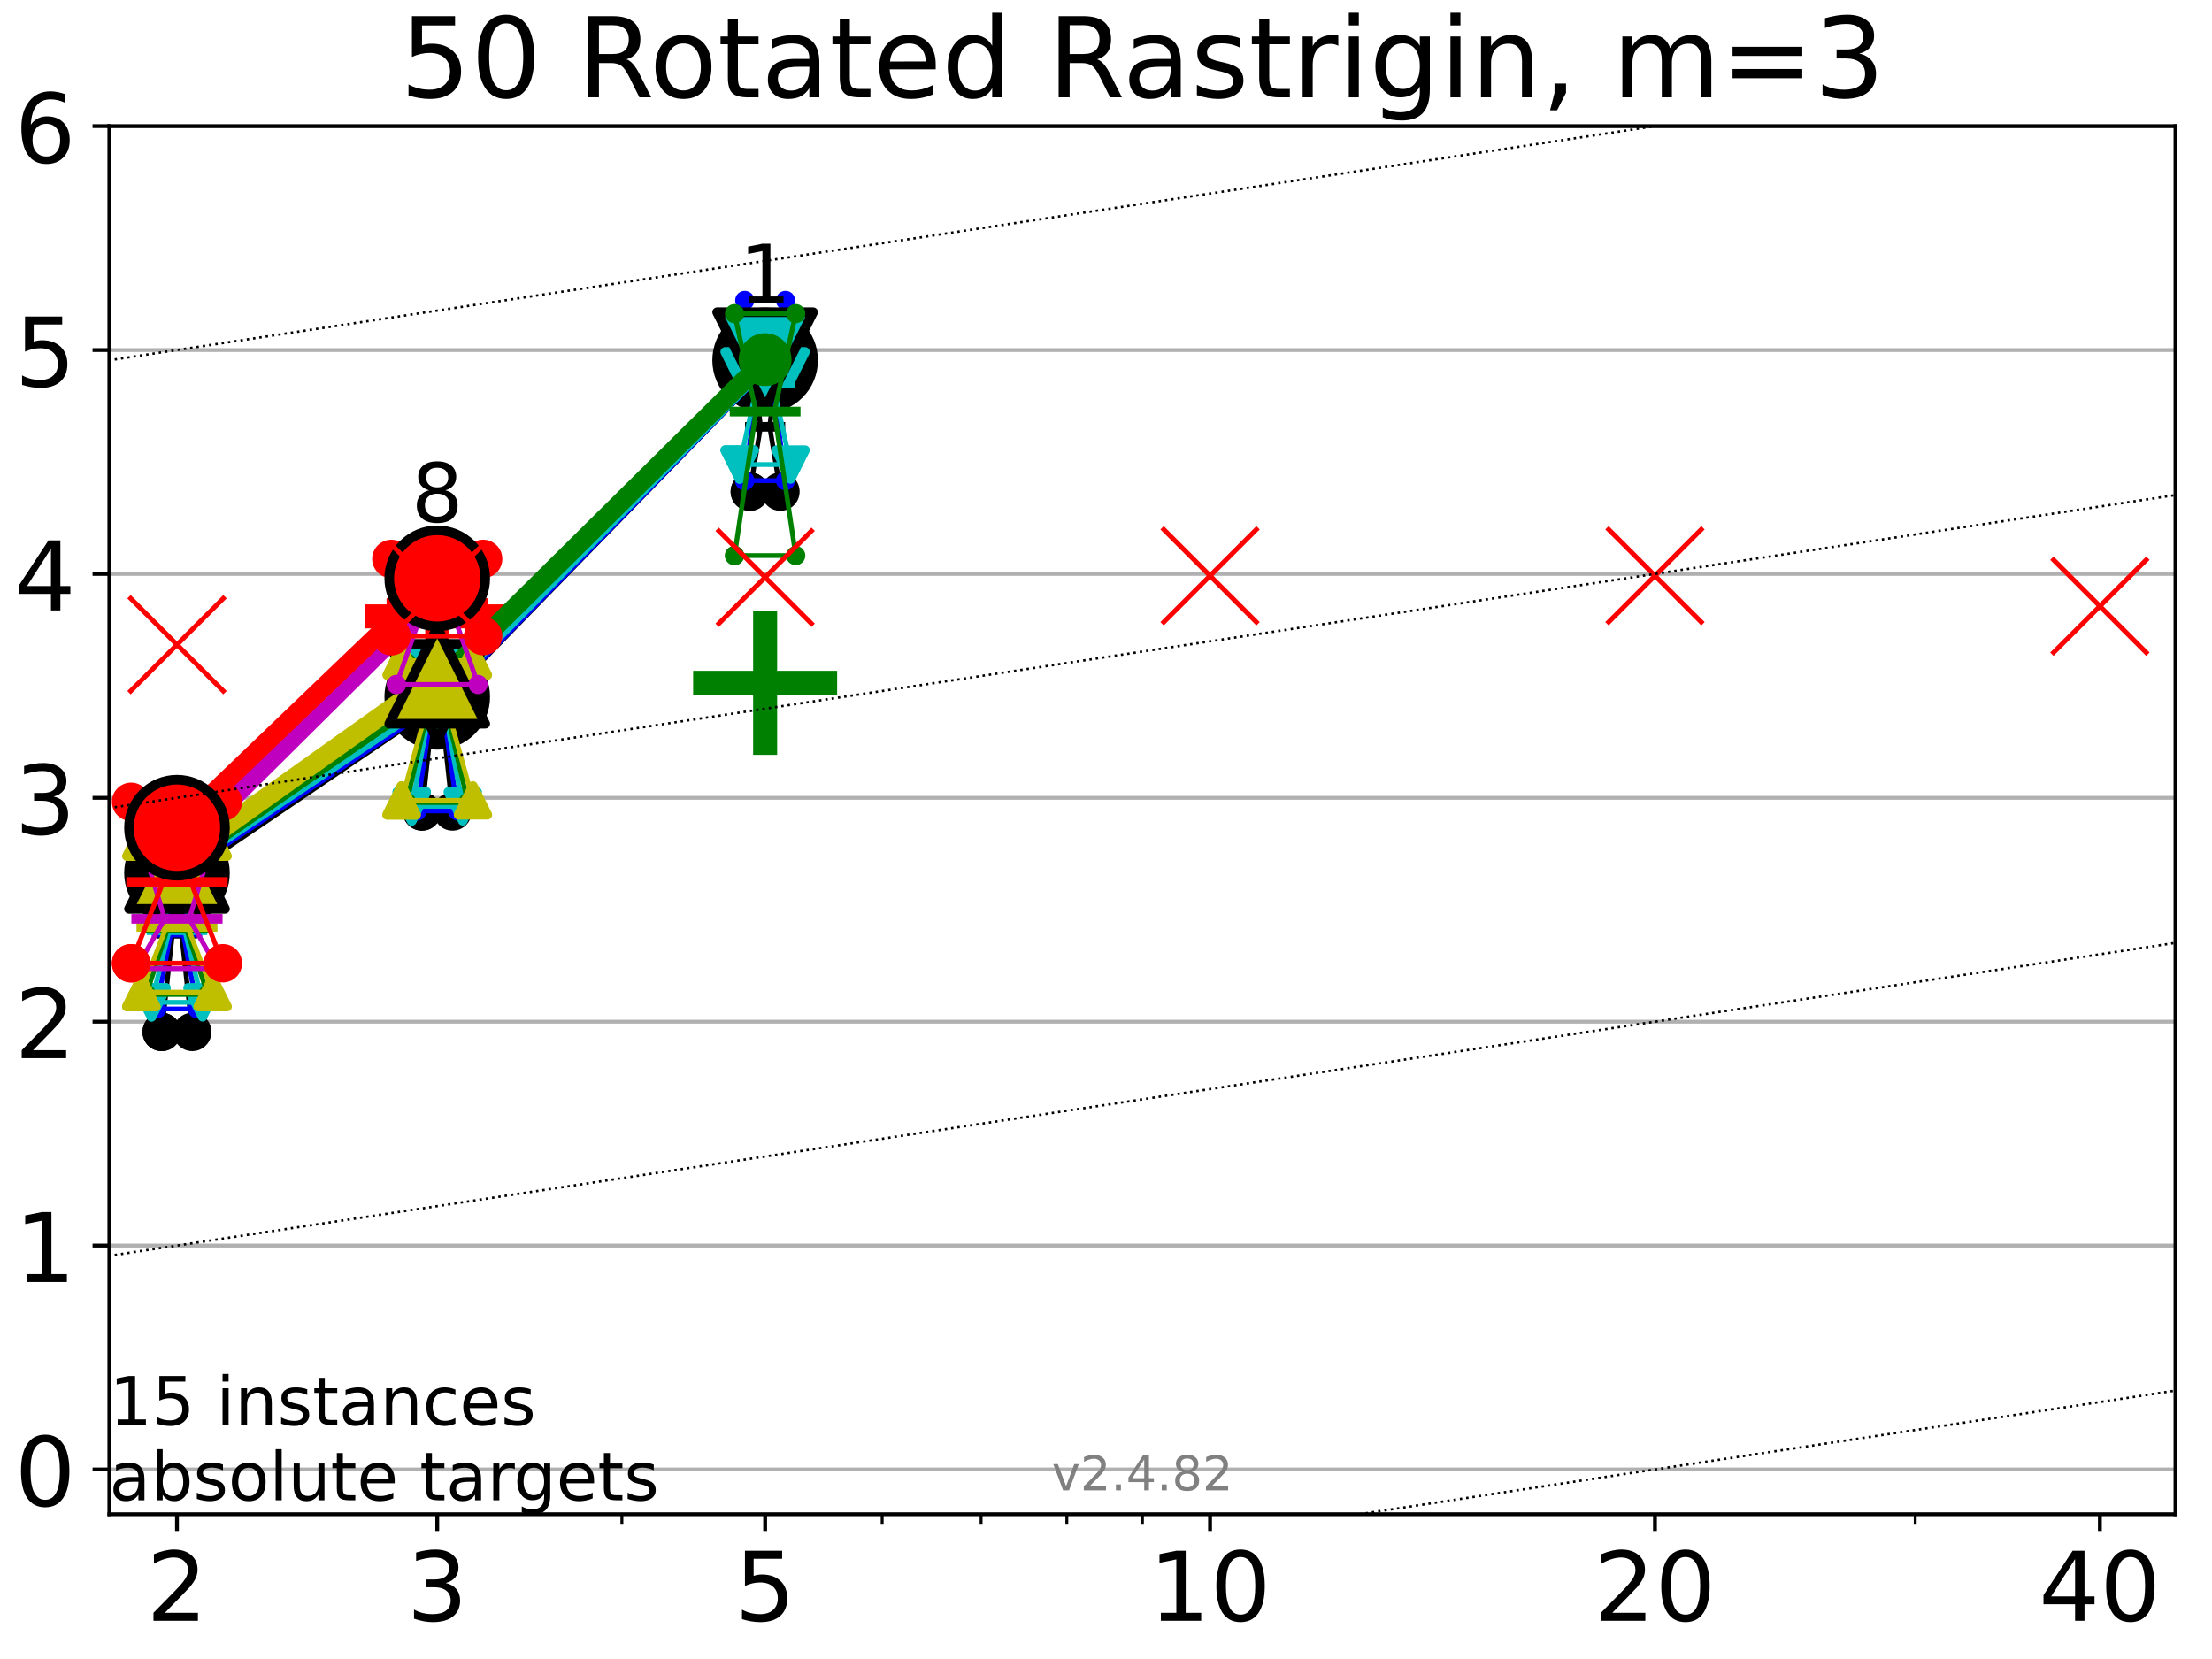 <?xml version="1.0" encoding="utf-8" standalone="no"?>
<!DOCTYPE svg PUBLIC "-//W3C//DTD SVG 1.1//EN"
  "http://www.w3.org/Graphics/SVG/1.1/DTD/svg11.dtd">
<!-- Created with matplotlib (https://matplotlib.org/) -->
<svg height="345.6pt" version="1.1" viewBox="0 0 460.8 345.6" width="460.8pt" xmlns="http://www.w3.org/2000/svg" xmlns:xlink="http://www.w3.org/1999/xlink">
 <defs>
  <style type="text/css">*{stroke-linecap:butt;stroke-linejoin:round;}</style>
 </defs>
 <g id="figure_1">
  <g id="patch_1">
   <path d="M 0 345.6 
L 460.8 345.6 
L 460.8 0 
L 0 0 
z
" style="fill:#ffffff;"/>
  </g>
  <g id="axes_1">
   <g id="patch_2">
    <path d="M 22.78 315.44 
L 453.192 315.44 
L 453.192 26.28 
L 22.78 26.28 
z
" style="fill:#ffffff;"/>
   </g>
   <g id="line2d_1">
    <defs>
     <path d="M -15 0 
L 15 0 
M 0 15 
L 0 -15 
" id="m039cdb3b2c" style="stroke:#008000;stroke-width:5;"/>
    </defs>
    <g clip-path="url(#p60e548351d)">
     <use style="fill:#008000;stroke:#008000;stroke-width:5;" x="159.39" xlink:href="#m039cdb3b2c" y="142.245"/>
    </g>
   </g>
   <g id="line2d_2">
    <defs>
     <path d="M -15 0 
L 15 0 
M 0 15 
L 0 -15 
" id="m4f3baa05d1" style="stroke:#ff0000;stroke-width:5;"/>
    </defs>
    <g clip-path="url(#p60e548351d)">
     <use style="fill:#ff0000;stroke:#ff0000;stroke-width:5;" x="91.085" xlink:href="#m4f3baa05d1" y="128.401"/>
    </g>
   </g>
   <g id="matplotlib.axis_1">
    <g id="xtick_1">
     <g id="line2d_3">
      <defs>
       <path d="M 0 0 
L 0 3.5 
" id="m1a2448c8c0" style="stroke:#000000;stroke-width:0.8;"/>
      </defs>
      <g>
       <use style="stroke:#000000;stroke-width:0.8;" x="36.868" xlink:href="#m1a2448c8c0" y="315.44"/>
      </g>
     </g>
     <g id="text_1">
      <!-- 2 -->
      <g transform="translate(30.506 337.637)scale(0.2 -0.2)">
       <defs>
        <path d="M 19.188 8.297 
L 53.609 8.297 
L 53.609 0 
L 7.328 0 
L 7.328 8.297 
Q 12.938 14.109 22.625 23.891 
Q 32.328 33.688 34.812 36.531 
Q 39.547 41.844 41.422 45.531 
Q 43.312 49.219 43.312 52.781 
Q 43.312 58.594 39.234 62.25 
Q 35.156 65.922 28.609 65.922 
Q 23.969 65.922 18.812 64.312 
Q 13.672 62.703 7.812 59.422 
L 7.812 69.391 
Q 13.766 71.781 18.938 73 
Q 24.125 74.219 28.422 74.219 
Q 39.75 74.219 46.484 68.547 
Q 53.219 62.891 53.219 53.422 
Q 53.219 48.922 51.531 44.891 
Q 49.859 40.875 45.406 35.406 
Q 44.188 33.984 37.641 27.219 
Q 31.109 20.453 19.188 8.297 
z
" id="DejaVuSans-50"/>
       </defs>
       <use xlink:href="#DejaVuSans-50"/>
      </g>
     </g>
    </g>
    <g id="xtick_2">
     <g id="line2d_4">
      <g>
       <use style="stroke:#000000;stroke-width:0.8;" x="91.085" xlink:href="#m1a2448c8c0" y="315.44"/>
      </g>
     </g>
     <g id="text_2">
      <!-- 3 -->
      <g transform="translate(84.723 337.637)scale(0.2 -0.2)">
       <defs>
        <path d="M 40.578 39.312 
Q 47.656 37.797 51.625 33 
Q 55.609 28.219 55.609 21.188 
Q 55.609 10.406 48.188 4.484 
Q 40.766 -1.422 27.094 -1.422 
Q 22.516 -1.422 17.656 -0.516 
Q 12.797 0.391 7.625 2.203 
L 7.625 11.719 
Q 11.719 9.328 16.594 8.109 
Q 21.484 6.891 26.812 6.891 
Q 36.078 6.891 40.938 10.547 
Q 45.797 14.203 45.797 21.188 
Q 45.797 27.641 41.281 31.266 
Q 36.766 34.906 28.719 34.906 
L 20.219 34.906 
L 20.219 43.016 
L 29.109 43.016 
Q 36.375 43.016 40.234 45.922 
Q 44.094 48.828 44.094 54.297 
Q 44.094 59.906 40.109 62.906 
Q 36.141 65.922 28.719 65.922 
Q 24.656 65.922 20.016 65.031 
Q 15.375 64.156 9.812 62.312 
L 9.812 71.094 
Q 15.438 72.656 20.344 73.438 
Q 25.25 74.219 29.594 74.219 
Q 40.828 74.219 47.359 69.109 
Q 53.906 64.016 53.906 55.328 
Q 53.906 49.266 50.438 45.094 
Q 46.969 40.922 40.578 39.312 
z
" id="DejaVuSans-51"/>
       </defs>
       <use xlink:href="#DejaVuSans-51"/>
      </g>
     </g>
    </g>
    <g id="xtick_3">
     <g id="line2d_5">
      <g>
       <use style="stroke:#000000;stroke-width:0.8;" x="159.39" xlink:href="#m1a2448c8c0" y="315.44"/>
      </g>
     </g>
     <g id="text_3">
      <!-- 5 -->
      <g transform="translate(153.028 337.637)scale(0.2 -0.2)">
       <defs>
        <path d="M 10.797 72.906 
L 49.516 72.906 
L 49.516 64.594 
L 19.828 64.594 
L 19.828 46.734 
Q 21.969 47.469 24.109 47.828 
Q 26.266 48.188 28.422 48.188 
Q 40.625 48.188 47.75 41.5 
Q 54.891 34.812 54.891 23.391 
Q 54.891 11.625 47.562 5.094 
Q 40.234 -1.422 26.906 -1.422 
Q 22.312 -1.422 17.547 -0.641 
Q 12.797 0.141 7.719 1.703 
L 7.719 11.625 
Q 12.109 9.234 16.797 8.062 
Q 21.484 6.891 26.703 6.891 
Q 35.156 6.891 40.078 11.328 
Q 45.016 15.766 45.016 23.391 
Q 45.016 31 40.078 35.438 
Q 35.156 39.891 26.703 39.891 
Q 22.75 39.891 18.812 39.016 
Q 14.891 38.141 10.797 36.281 
z
" id="DejaVuSans-53"/>
       </defs>
       <use xlink:href="#DejaVuSans-53"/>
      </g>
     </g>
    </g>
    <g id="xtick_4">
     <g id="line2d_6">
      <g>
       <use style="stroke:#000000;stroke-width:0.8;" x="252.074" xlink:href="#m1a2448c8c0" y="315.44"/>
      </g>
     </g>
     <g id="text_4">
      <!-- 10 -->
      <g transform="translate(239.349 337.637)scale(0.2 -0.2)">
       <defs>
        <path d="M 12.406 8.297 
L 28.516 8.297 
L 28.516 63.922 
L 10.984 60.406 
L 10.984 69.391 
L 28.422 72.906 
L 38.281 72.906 
L 38.281 8.297 
L 54.391 8.297 
L 54.391 0 
L 12.406 0 
z
" id="DejaVuSans-49"/>
        <path d="M 31.781 66.406 
Q 24.172 66.406 20.328 58.906 
Q 16.5 51.422 16.5 36.375 
Q 16.5 21.391 20.328 13.891 
Q 24.172 6.391 31.781 6.391 
Q 39.453 6.391 43.281 13.891 
Q 47.125 21.391 47.125 36.375 
Q 47.125 51.422 43.281 58.906 
Q 39.453 66.406 31.781 66.406 
z
M 31.781 74.219 
Q 44.047 74.219 50.516 64.516 
Q 56.984 54.828 56.984 36.375 
Q 56.984 17.969 50.516 8.266 
Q 44.047 -1.422 31.781 -1.422 
Q 19.531 -1.422 13.062 8.266 
Q 6.594 17.969 6.594 36.375 
Q 6.594 54.828 13.062 64.516 
Q 19.531 74.219 31.781 74.219 
z
" id="DejaVuSans-48"/>
       </defs>
       <use xlink:href="#DejaVuSans-49"/>
       <use x="63.623" xlink:href="#DejaVuSans-48"/>
      </g>
     </g>
    </g>
    <g id="xtick_5">
     <g id="line2d_7">
      <g>
       <use style="stroke:#000000;stroke-width:0.8;" x="344.758" xlink:href="#m1a2448c8c0" y="315.44"/>
      </g>
     </g>
     <g id="text_5">
      <!-- 20 -->
      <g transform="translate(332.033 337.637)scale(0.2 -0.2)">
       <use xlink:href="#DejaVuSans-50"/>
       <use x="63.623" xlink:href="#DejaVuSans-48"/>
      </g>
     </g>
    </g>
    <g id="xtick_6">
     <g id="line2d_8">
      <g>
       <use style="stroke:#000000;stroke-width:0.8;" x="437.443" xlink:href="#m1a2448c8c0" y="315.44"/>
      </g>
     </g>
     <g id="text_6">
      <!-- 40 -->
      <g transform="translate(424.718 337.637)scale(0.2 -0.2)">
       <defs>
        <path d="M 37.797 64.312 
L 12.891 25.391 
L 37.797 25.391 
z
M 35.203 72.906 
L 47.609 72.906 
L 47.609 25.391 
L 58.016 25.391 
L 58.016 17.188 
L 47.609 17.188 
L 47.609 0 
L 37.797 0 
L 37.797 17.188 
L 4.891 17.188 
L 4.891 26.703 
z
" id="DejaVuSans-52"/>
       </defs>
       <use xlink:href="#DejaVuSans-52"/>
       <use x="63.623" xlink:href="#DejaVuSans-48"/>
      </g>
     </g>
    </g>
    <g id="xtick_7">
     <g id="line2d_9">
      <defs>
       <path d="M 0 0 
L 0 2 
" id="m5622b86fe5" style="stroke:#000000;stroke-width:0.6;"/>
      </defs>
      <g>
       <use style="stroke:#000000;stroke-width:0.6;" x="129.552" xlink:href="#m5622b86fe5" y="315.44"/>
      </g>
     </g>
    </g>
    <g id="xtick_8">
     <g id="line2d_10">
      <g>
       <use style="stroke:#000000;stroke-width:0.6;" x="183.769" xlink:href="#m5622b86fe5" y="315.44"/>
      </g>
     </g>
    </g>
    <g id="xtick_9">
     <g id="line2d_11">
      <g>
       <use style="stroke:#000000;stroke-width:0.6;" x="204.381" xlink:href="#m5622b86fe5" y="315.44"/>
      </g>
     </g>
    </g>
    <g id="xtick_10">
     <g id="line2d_12">
      <g>
       <use style="stroke:#000000;stroke-width:0.6;" x="222.237" xlink:href="#m5622b86fe5" y="315.44"/>
      </g>
     </g>
    </g>
    <g id="xtick_11">
     <g id="line2d_13">
      <g>
       <use style="stroke:#000000;stroke-width:0.6;" x="237.986" xlink:href="#m5622b86fe5" y="315.44"/>
      </g>
     </g>
    </g>
    <g id="xtick_12">
     <g id="line2d_14">
      <g>
       <use style="stroke:#000000;stroke-width:0.6;" x="398.975" xlink:href="#m5622b86fe5" y="315.44"/>
      </g>
     </g>
    </g>
   </g>
   <g id="matplotlib.axis_2">
    <g id="ytick_1">
     <g id="line2d_15">
      <path clip-path="url(#p60e548351d)" d="M 22.78 306.112 
L 453.192 306.112 
" style="fill:none;stroke:#b0b0b0;stroke-linecap:square;stroke-width:0.8;"/>
     </g>
     <g id="line2d_16">
      <defs>
       <path d="M 0 0 
L -3.5 0 
" id="m5c10e6719b" style="stroke:#000000;stroke-width:0.8;"/>
      </defs>
      <g>
       <use style="stroke:#000000;stroke-width:0.8;" x="22.78" xlink:href="#m5c10e6719b" y="306.112"/>
      </g>
     </g>
     <g id="text_7">
      <!-- 0 -->
      <g transform="translate(3.055 313.711)scale(0.2 -0.2)">
       <use xlink:href="#DejaVuSans-48"/>
      </g>
     </g>
    </g>
    <g id="ytick_2">
     <g id="line2d_17">
      <path clip-path="url(#p60e548351d)" d="M 22.78 259.474 
L 453.192 259.474 
" style="fill:none;stroke:#b0b0b0;stroke-linecap:square;stroke-width:0.8;"/>
     </g>
     <g id="line2d_18">
      <g>
       <use style="stroke:#000000;stroke-width:0.8;" x="22.78" xlink:href="#m5c10e6719b" y="259.474"/>
      </g>
     </g>
     <g id="text_8">
      <!-- 1 -->
      <g transform="translate(3.055 267.072)scale(0.2 -0.2)">
       <use xlink:href="#DejaVuSans-49"/>
      </g>
     </g>
    </g>
    <g id="ytick_3">
     <g id="line2d_19">
      <path clip-path="url(#p60e548351d)" d="M 22.78 212.835 
L 453.192 212.835 
" style="fill:none;stroke:#b0b0b0;stroke-linecap:square;stroke-width:0.8;"/>
     </g>
     <g id="line2d_20">
      <g>
       <use style="stroke:#000000;stroke-width:0.8;" x="22.78" xlink:href="#m5c10e6719b" y="212.835"/>
      </g>
     </g>
     <g id="text_9">
      <!-- 2 -->
      <g transform="translate(3.055 220.433)scale(0.2 -0.2)">
       <use xlink:href="#DejaVuSans-50"/>
      </g>
     </g>
    </g>
    <g id="ytick_4">
     <g id="line2d_21">
      <path clip-path="url(#p60e548351d)" d="M 22.78 166.196 
L 453.192 166.196 
" style="fill:none;stroke:#b0b0b0;stroke-linecap:square;stroke-width:0.8;"/>
     </g>
     <g id="line2d_22">
      <g>
       <use style="stroke:#000000;stroke-width:0.8;" x="22.78" xlink:href="#m5c10e6719b" y="166.196"/>
      </g>
     </g>
     <g id="text_10">
      <!-- 3 -->
      <g transform="translate(3.055 173.795)scale(0.2 -0.2)">
       <use xlink:href="#DejaVuSans-51"/>
      </g>
     </g>
    </g>
    <g id="ytick_5">
     <g id="line2d_23">
      <path clip-path="url(#p60e548351d)" d="M 22.78 119.557 
L 453.192 119.557 
" style="fill:none;stroke:#b0b0b0;stroke-linecap:square;stroke-width:0.8;"/>
     </g>
     <g id="line2d_24">
      <g>
       <use style="stroke:#000000;stroke-width:0.8;" x="22.78" xlink:href="#m5c10e6719b" y="119.557"/>
      </g>
     </g>
     <g id="text_11">
      <!-- 4 -->
      <g transform="translate(3.055 127.156)scale(0.2 -0.2)">
       <use xlink:href="#DejaVuSans-52"/>
      </g>
     </g>
    </g>
    <g id="ytick_6">
     <g id="line2d_25">
      <path clip-path="url(#p60e548351d)" d="M 22.78 72.919 
L 453.192 72.919 
" style="fill:none;stroke:#b0b0b0;stroke-linecap:square;stroke-width:0.8;"/>
     </g>
     <g id="line2d_26">
      <g>
       <use style="stroke:#000000;stroke-width:0.8;" x="22.78" xlink:href="#m5c10e6719b" y="72.919"/>
      </g>
     </g>
     <g id="text_12">
      <!-- 5 -->
      <g transform="translate(3.055 80.517)scale(0.2 -0.2)">
       <use xlink:href="#DejaVuSans-53"/>
      </g>
     </g>
    </g>
    <g id="ytick_7">
     <g id="line2d_27">
      <path clip-path="url(#p60e548351d)" d="M 22.78 26.28 
L 453.192 26.28 
" style="fill:none;stroke:#b0b0b0;stroke-linecap:square;stroke-width:0.8;"/>
     </g>
     <g id="line2d_28">
      <g>
       <use style="stroke:#000000;stroke-width:0.8;" x="22.78" xlink:href="#m5c10e6719b" y="26.28"/>
      </g>
     </g>
     <g id="text_13">
      <!-- 6 -->
      <g transform="translate(3.055 33.878)scale(0.2 -0.2)">
       <defs>
        <path d="M 33.016 40.375 
Q 26.375 40.375 22.484 35.828 
Q 18.609 31.297 18.609 23.391 
Q 18.609 15.531 22.484 10.953 
Q 26.375 6.391 33.016 6.391 
Q 39.656 6.391 43.531 10.953 
Q 47.406 15.531 47.406 23.391 
Q 47.406 31.297 43.531 35.828 
Q 39.656 40.375 33.016 40.375 
z
M 52.594 71.297 
L 52.594 62.312 
Q 48.875 64.062 45.094 64.984 
Q 41.312 65.922 37.594 65.922 
Q 27.828 65.922 22.672 59.328 
Q 17.531 52.734 16.797 39.406 
Q 19.672 43.656 24.016 45.922 
Q 28.375 48.188 33.594 48.188 
Q 44.578 48.188 50.953 41.516 
Q 57.328 34.859 57.328 23.391 
Q 57.328 12.156 50.688 5.359 
Q 44.047 -1.422 33.016 -1.422 
Q 20.359 -1.422 13.672 8.266 
Q 6.984 17.969 6.984 36.375 
Q 6.984 53.656 15.188 63.938 
Q 23.391 74.219 37.203 74.219 
Q 40.922 74.219 44.703 73.484 
Q 48.484 72.75 52.594 71.297 
z
" id="DejaVuSans-54"/>
       </defs>
       <use xlink:href="#DejaVuSans-54"/>
      </g>
     </g>
    </g>
   </g>
   <g id="line2d_29">
    <path clip-path="url(#p60e548351d)" d="M 33.682 214.969 
L 35.912 194.52 
L 33.682 181.221 
L 40.054 181.221 
L 37.824 194.52 
L 40.054 214.969 
L 33.682 214.969 
" style="fill:none;stroke:#000000;stroke-linecap:square;"/>
   </g>
   <g id="line2d_30">
    <path clip-path="url(#p60e548351d)" d="M 33.682 214.969 
L 40.054 214.969 
L 40.054 181.221 
L 33.682 181.221 
L 33.682 214.969 
" style="fill:none;"/>
    <defs>
     <path d="M 0 3 
C 0.796 3 1.559 2.684 2.121 2.121 
C 2.684 1.559 3 0.796 3 0 
C 3 -0.796 2.684 -1.559 2.121 -2.121 
C 1.559 -2.684 0.796 -3 0 -3 
C -0.796 -3 -1.559 -2.684 -2.121 -2.121 
C -2.684 -1.559 -3 -0.796 -3 0 
C -3 0.796 -2.684 1.559 -2.121 2.121 
C -1.559 2.684 -0.796 3 0 3 
z
" id="m106c9ac985" style="stroke:#000000;stroke-width:2;"/>
    </defs>
    <g clip-path="url(#p60e548351d)">
     <use style="stroke:#000000;stroke-width:2;" x="33.682" xlink:href="#m106c9ac985" y="214.969"/>
     <use style="stroke:#000000;stroke-width:2;" x="40.054" xlink:href="#m106c9ac985" y="214.969"/>
     <use style="stroke:#000000;stroke-width:2;" x="40.054" xlink:href="#m106c9ac985" y="181.221"/>
     <use style="stroke:#000000;stroke-width:2;" x="33.682" xlink:href="#m106c9ac985" y="181.221"/>
     <use style="stroke:#000000;stroke-width:2;" x="33.682" xlink:href="#m106c9ac985" y="214.969"/>
    </g>
   </g>
   <g id="line2d_31">
    <path clip-path="url(#p60e548351d)" d="M 33.682 194.52 
L 40.054 194.52 
" style="fill:none;stroke:#000000;stroke-linecap:square;stroke-width:2;"/>
   </g>
   <g id="line2d_32">
    <path clip-path="url(#p60e548351d)" d="M 87.899 169.036 
L 90.129 148.318 
L 87.899 138.561 
L 94.271 138.561 
L 92.041 148.318 
L 94.271 169.036 
L 87.899 169.036 
" style="fill:none;stroke:#000000;stroke-linecap:square;"/>
   </g>
   <g id="line2d_33">
    <path clip-path="url(#p60e548351d)" d="M 87.899 169.036 
L 94.271 169.036 
L 94.271 138.561 
L 87.899 138.561 
L 87.899 169.036 
" style="fill:none;"/>
    <g clip-path="url(#p60e548351d)">
     <use style="stroke:#000000;stroke-width:2;" x="87.899" xlink:href="#m106c9ac985" y="169.036"/>
     <use style="stroke:#000000;stroke-width:2;" x="94.271" xlink:href="#m106c9ac985" y="169.036"/>
     <use style="stroke:#000000;stroke-width:2;" x="94.271" xlink:href="#m106c9ac985" y="138.561"/>
     <use style="stroke:#000000;stroke-width:2;" x="87.899" xlink:href="#m106c9ac985" y="138.561"/>
     <use style="stroke:#000000;stroke-width:2;" x="87.899" xlink:href="#m106c9ac985" y="169.036"/>
    </g>
   </g>
   <g id="line2d_34">
    <path clip-path="url(#p60e548351d)" d="M 87.899 148.318 
L 94.271 148.318 
" style="fill:none;stroke:#000000;stroke-linecap:square;stroke-width:2;"/>
   </g>
   <g id="line2d_35">
    <path clip-path="url(#p60e548351d)" d="M 156.204 102.415 
L 158.434 88.91 
L 156.204 69.392 
L 162.576 69.392 
L 160.346 88.91 
L 162.576 102.415 
L 156.204 102.415 
" style="fill:none;stroke:#000000;stroke-linecap:square;"/>
   </g>
   <g id="line2d_36">
    <path clip-path="url(#p60e548351d)" d="M 156.204 102.415 
L 162.576 102.415 
L 162.576 69.392 
L 156.204 69.392 
L 156.204 102.415 
" style="fill:none;"/>
    <g clip-path="url(#p60e548351d)">
     <use style="stroke:#000000;stroke-width:2;" x="156.204" xlink:href="#m106c9ac985" y="102.415"/>
     <use style="stroke:#000000;stroke-width:2;" x="162.576" xlink:href="#m106c9ac985" y="102.415"/>
     <use style="stroke:#000000;stroke-width:2;" x="162.576" xlink:href="#m106c9ac985" y="69.392"/>
     <use style="stroke:#000000;stroke-width:2;" x="156.204" xlink:href="#m106c9ac985" y="69.392"/>
     <use style="stroke:#000000;stroke-width:2;" x="156.204" xlink:href="#m106c9ac985" y="102.415"/>
    </g>
   </g>
   <g id="line2d_37">
    <path clip-path="url(#p60e548351d)" d="M 156.204 88.91 
L 162.576 88.91 
" style="fill:none;stroke:#000000;stroke-linecap:square;stroke-width:2;"/>
   </g>
   <g id="line2d_38">
    <path clip-path="url(#p60e548351d)" d="M 36.868 181.866 
L 91.085 145.163 
" style="fill:none;stroke:#000000;stroke-linecap:square;stroke-width:4;"/>
   </g>
   <g id="line2d_39">
    <path clip-path="url(#p60e548351d)" d="M 91.085 145.163 
L 159.39 75.05 
" style="fill:none;stroke:#000000;stroke-linecap:square;stroke-width:4;"/>
   </g>
   <g id="line2d_40">
    <path clip-path="url(#p60e548351d)" d="M 36.868 181.866 
L 91.085 145.163 
L 159.39 75.05 
" style="fill:none;"/>
    <defs>
     <path d="M 0 10 
C 2.652 10 5.196 8.946 7.071 7.071 
C 8.946 5.196 10 2.652 10 0 
C 10 -2.652 8.946 -5.196 7.071 -7.071 
C 5.196 -8.946 2.652 -10 0 -10 
C -2.652 -10 -5.196 -8.946 -7.071 -7.071 
C -8.946 -5.196 -10 -2.652 -10 0 
C -10 2.652 -8.946 5.196 -7.071 7.071 
C -5.196 8.946 -2.652 10 0 10 
z
" id="m53649a8b7d" style="stroke:#000000;stroke-width:2;"/>
    </defs>
    <g clip-path="url(#p60e548351d)">
     <use style="stroke:#000000;stroke-width:2;" x="36.868" xlink:href="#m53649a8b7d" y="181.866"/>
     <use style="stroke:#000000;stroke-width:2;" x="91.085" xlink:href="#m53649a8b7d" y="145.163"/>
     <use style="stroke:#000000;stroke-width:2;" x="159.39" xlink:href="#m53649a8b7d" y="75.05"/>
    </g>
   </g>
   <g id="line2d_41">
    <path clip-path="url(#p60e548351d)" d="M 32.62 210.181 
L 35.594 194.275 
L 32.62 177.689 
L 41.116 177.689 
L 38.143 194.275 
L 41.116 210.181 
L 32.62 210.181 
" style="fill:none;stroke:#0000ff;stroke-linecap:square;"/>
   </g>
   <g id="line2d_42">
    <path clip-path="url(#p60e548351d)" d="M 32.62 210.181 
L 41.116 210.181 
L 41.116 177.689 
L 32.62 177.689 
L 32.62 210.181 
" style="fill:none;"/>
    <defs>
     <path d="M 0 1.5 
C 0.398 1.5 0.779 1.342 1.061 1.061 
C 1.342 0.779 1.5 0.398 1.5 0 
C 1.5 -0.398 1.342 -0.779 1.061 -1.061 
C 0.779 -1.342 0.398 -1.5 0 -1.5 
C -0.398 -1.5 -0.779 -1.342 -1.061 -1.061 
C -1.342 -0.779 -1.5 -0.398 -1.5 0 
C -1.5 0.398 -1.342 0.779 -1.061 1.061 
C -0.779 1.342 -0.398 1.5 0 1.5 
z
" id="m2319498992" style="stroke:#0000ff;"/>
    </defs>
    <g clip-path="url(#p60e548351d)">
     <use style="fill:#0000ff;stroke:#0000ff;" x="32.62" xlink:href="#m2319498992" y="210.181"/>
     <use style="fill:#0000ff;stroke:#0000ff;" x="41.116" xlink:href="#m2319498992" y="210.181"/>
     <use style="fill:#0000ff;stroke:#0000ff;" x="41.116" xlink:href="#m2319498992" y="177.689"/>
     <use style="fill:#0000ff;stroke:#0000ff;" x="32.62" xlink:href="#m2319498992" y="177.689"/>
     <use style="fill:#0000ff;stroke:#0000ff;" x="32.62" xlink:href="#m2319498992" y="210.181"/>
    </g>
   </g>
   <g id="line2d_43">
    <path clip-path="url(#p60e548351d)" d="M 32.62 194.275 
L 41.116 194.275 
" style="fill:none;stroke:#0000ff;stroke-linecap:square;stroke-width:2;"/>
   </g>
   <g id="line2d_44">
    <path clip-path="url(#p60e548351d)" d="M 86.837 168.924 
L 89.811 148.256 
L 86.837 138.525 
L 95.333 138.525 
L 92.359 148.256 
L 95.333 168.924 
L 86.837 168.924 
" style="fill:none;stroke:#0000ff;stroke-linecap:square;"/>
   </g>
   <g id="line2d_45">
    <path clip-path="url(#p60e548351d)" d="M 86.837 168.924 
L 95.333 168.924 
L 95.333 138.525 
L 86.837 138.525 
L 86.837 168.924 
" style="fill:none;"/>
    <g clip-path="url(#p60e548351d)">
     <use style="fill:#0000ff;stroke:#0000ff;" x="86.837" xlink:href="#m2319498992" y="168.924"/>
     <use style="fill:#0000ff;stroke:#0000ff;" x="95.333" xlink:href="#m2319498992" y="168.924"/>
     <use style="fill:#0000ff;stroke:#0000ff;" x="95.333" xlink:href="#m2319498992" y="138.525"/>
     <use style="fill:#0000ff;stroke:#0000ff;" x="86.837" xlink:href="#m2319498992" y="138.525"/>
     <use style="fill:#0000ff;stroke:#0000ff;" x="86.837" xlink:href="#m2319498992" y="168.924"/>
    </g>
   </g>
   <g id="line2d_46">
    <path clip-path="url(#p60e548351d)" d="M 86.837 148.256 
L 95.333 148.256 
" style="fill:none;stroke:#0000ff;stroke-linecap:square;stroke-width:2;"/>
   </g>
   <g id="line2d_47">
    <path clip-path="url(#p60e548351d)" d="M 155.142 100.125 
L 158.116 77.758 
L 155.142 62.59 
L 163.638 62.59 
L 160.665 77.758 
L 163.638 100.125 
L 155.142 100.125 
" style="fill:none;stroke:#0000ff;stroke-linecap:square;"/>
   </g>
   <g id="line2d_48">
    <path clip-path="url(#p60e548351d)" d="M 155.142 100.125 
L 163.638 100.125 
L 163.638 62.59 
L 155.142 62.59 
L 155.142 100.125 
" style="fill:none;"/>
    <g clip-path="url(#p60e548351d)">
     <use style="fill:#0000ff;stroke:#0000ff;" x="155.142" xlink:href="#m2319498992" y="100.125"/>
     <use style="fill:#0000ff;stroke:#0000ff;" x="163.638" xlink:href="#m2319498992" y="100.125"/>
     <use style="fill:#0000ff;stroke:#0000ff;" x="163.638" xlink:href="#m2319498992" y="62.59"/>
     <use style="fill:#0000ff;stroke:#0000ff;" x="155.142" xlink:href="#m2319498992" y="62.59"/>
     <use style="fill:#0000ff;stroke:#0000ff;" x="155.142" xlink:href="#m2319498992" y="100.125"/>
    </g>
   </g>
   <g id="line2d_49">
    <path clip-path="url(#p60e548351d)" d="M 155.142 77.758 
L 163.638 77.758 
" style="fill:none;stroke:#0000ff;stroke-linecap:square;stroke-width:2;"/>
   </g>
   <g id="line2d_50">
    <path clip-path="url(#p60e548351d)" d="M 36.868 180.956 
L 91.085 144.954 
" style="fill:none;stroke:#0000ff;stroke-linecap:square;stroke-width:4;"/>
   </g>
   <g id="line2d_51">
    <path clip-path="url(#p60e548351d)" d="M 91.085 144.954 
L 159.39 75.047 
" style="fill:none;stroke:#0000ff;stroke-linecap:square;stroke-width:4;"/>
   </g>
   <g id="line2d_52">
    <path clip-path="url(#p60e548351d)" d="M 36.868 180.956 
L 91.085 144.954 
L 159.39 75.047 
" style="fill:none;"/>
    <defs>
     <path d="M 0 5 
C 1.326 5 2.598 4.473 3.536 3.536 
C 4.473 2.598 5 1.326 5 0 
C 5 -1.326 4.473 -2.598 3.536 -3.536 
C 2.598 -4.473 1.326 -5 0 -5 
C -1.326 -5 -2.598 -4.473 -3.536 -3.536 
C -4.473 -2.598 -5 -1.326 -5 0 
C -5 1.326 -4.473 2.598 -3.536 3.536 
C -2.598 4.473 -1.326 5 0 5 
z
" id="m9dde08e2dc" style="stroke:#0000ff;"/>
    </defs>
    <g clip-path="url(#p60e548351d)">
     <use style="fill:#0000ff;stroke:#0000ff;" x="36.868" xlink:href="#m9dde08e2dc" y="180.956"/>
     <use style="fill:#0000ff;stroke:#0000ff;" x="91.085" xlink:href="#m9dde08e2dc" y="144.954"/>
     <use style="fill:#0000ff;stroke:#0000ff;" x="159.39" xlink:href="#m9dde08e2dc" y="75.047"/>
    </g>
   </g>
   <g id="line2d_53">
    <path clip-path="url(#p60e548351d)" d="M 31.558 208.807 
L 35.275 193.795 
L 31.558 175.969 
L 42.178 175.969 
L 38.461 193.795 
L 42.178 208.807 
L 31.558 208.807 
" style="fill:none;stroke:#00bfbf;stroke-linecap:square;"/>
   </g>
   <g id="line2d_54">
    <path clip-path="url(#p60e548351d)" d="M 31.558 208.807 
L 42.178 208.807 
L 42.178 175.969 
L 31.558 175.969 
L 31.558 208.807 
" style="fill:none;"/>
    <defs>
     <path d="M -0 3 
L 3 -3 
L -3 -3 
z
" id="m9f2186f409" style="stroke:#00bfbf;stroke-linejoin:miter;stroke-width:2;"/>
    </defs>
    <g clip-path="url(#p60e548351d)">
     <use style="fill:#00bfbf;stroke:#00bfbf;stroke-linejoin:miter;stroke-width:2;" x="31.558" xlink:href="#m9f2186f409" y="208.807"/>
     <use style="fill:#00bfbf;stroke:#00bfbf;stroke-linejoin:miter;stroke-width:2;" x="42.178" xlink:href="#m9f2186f409" y="208.807"/>
     <use style="fill:#00bfbf;stroke:#00bfbf;stroke-linejoin:miter;stroke-width:2;" x="42.178" xlink:href="#m9f2186f409" y="175.969"/>
     <use style="fill:#00bfbf;stroke:#00bfbf;stroke-linejoin:miter;stroke-width:2;" x="31.558" xlink:href="#m9f2186f409" y="175.969"/>
     <use style="fill:#00bfbf;stroke:#00bfbf;stroke-linejoin:miter;stroke-width:2;" x="31.558" xlink:href="#m9f2186f409" y="208.807"/>
    </g>
   </g>
   <g id="line2d_55">
    <path clip-path="url(#p60e548351d)" d="M 31.558 193.795 
L 42.178 193.795 
" style="fill:none;stroke:#00bfbf;stroke-linecap:square;stroke-width:2;"/>
   </g>
   <g id="line2d_56">
    <path clip-path="url(#p60e548351d)" d="M 85.775 167.981 
L 89.492 148.129 
L 85.775 138.367 
L 96.395 138.367 
L 92.678 148.129 
L 96.395 167.981 
L 85.775 167.981 
" style="fill:none;stroke:#00bfbf;stroke-linecap:square;"/>
   </g>
   <g id="line2d_57">
    <path clip-path="url(#p60e548351d)" d="M 85.775 167.981 
L 96.395 167.981 
L 96.395 138.367 
L 85.775 138.367 
L 85.775 167.981 
" style="fill:none;"/>
    <g clip-path="url(#p60e548351d)">
     <use style="fill:#00bfbf;stroke:#00bfbf;stroke-linejoin:miter;stroke-width:2;" x="85.775" xlink:href="#m9f2186f409" y="167.981"/>
     <use style="fill:#00bfbf;stroke:#00bfbf;stroke-linejoin:miter;stroke-width:2;" x="96.395" xlink:href="#m9f2186f409" y="167.981"/>
     <use style="fill:#00bfbf;stroke:#00bfbf;stroke-linejoin:miter;stroke-width:2;" x="96.395" xlink:href="#m9f2186f409" y="138.367"/>
     <use style="fill:#00bfbf;stroke:#00bfbf;stroke-linejoin:miter;stroke-width:2;" x="85.775" xlink:href="#m9f2186f409" y="138.367"/>
     <use style="fill:#00bfbf;stroke:#00bfbf;stroke-linejoin:miter;stroke-width:2;" x="85.775" xlink:href="#m9f2186f409" y="167.981"/>
    </g>
   </g>
   <g id="line2d_58">
    <path clip-path="url(#p60e548351d)" d="M 85.775 148.129 
L 96.395 148.129 
" style="fill:none;stroke:#00bfbf;stroke-linecap:square;stroke-width:2;"/>
   </g>
   <g id="line2d_59">
    <path clip-path="url(#p60e548351d)" d="M 154.08 96.776 
L 157.797 79.836 
L 154.08 76.306 
L 164.7 76.306 
L 160.983 79.836 
L 164.7 96.776 
L 154.08 96.776 
" style="fill:none;stroke:#00bfbf;stroke-linecap:square;"/>
   </g>
   <g id="line2d_60">
    <path clip-path="url(#p60e548351d)" d="M 154.08 96.776 
L 164.7 96.776 
L 164.7 76.306 
L 154.08 76.306 
L 154.08 96.776 
" style="fill:none;"/>
    <g clip-path="url(#p60e548351d)">
     <use style="fill:#00bfbf;stroke:#00bfbf;stroke-linejoin:miter;stroke-width:2;" x="154.08" xlink:href="#m9f2186f409" y="96.776"/>
     <use style="fill:#00bfbf;stroke:#00bfbf;stroke-linejoin:miter;stroke-width:2;" x="164.7" xlink:href="#m9f2186f409" y="96.776"/>
     <use style="fill:#00bfbf;stroke:#00bfbf;stroke-linejoin:miter;stroke-width:2;" x="164.7" xlink:href="#m9f2186f409" y="76.306"/>
     <use style="fill:#00bfbf;stroke:#00bfbf;stroke-linejoin:miter;stroke-width:2;" x="154.08" xlink:href="#m9f2186f409" y="76.306"/>
     <use style="fill:#00bfbf;stroke:#00bfbf;stroke-linejoin:miter;stroke-width:2;" x="154.08" xlink:href="#m9f2186f409" y="96.776"/>
    </g>
   </g>
   <g id="line2d_61">
    <path clip-path="url(#p60e548351d)" d="M 154.08 79.836 
L 164.7 79.836 
" style="fill:none;stroke:#00bfbf;stroke-linecap:square;stroke-width:2;"/>
   </g>
   <g id="line2d_62">
    <path clip-path="url(#p60e548351d)" d="M 36.868 180.36 
L 91.085 144.133 
" style="fill:none;stroke:#00bfbf;stroke-linecap:square;stroke-width:4;"/>
   </g>
   <g id="line2d_63">
    <path clip-path="url(#p60e548351d)" d="M 91.085 144.133 
L 159.39 75.036 
" style="fill:none;stroke:#00bfbf;stroke-linecap:square;stroke-width:4;"/>
   </g>
   <g id="line2d_64">
    <path clip-path="url(#p60e548351d)" d="M 36.868 180.36 
L 91.085 144.133 
L 159.39 75.036 
" style="fill:none;"/>
    <defs>
     <path d="M -0 10 
L 10 -10 
L -10 -10 
z
" id="md9a0014285" style="stroke:#000000;stroke-linejoin:miter;stroke-width:2;"/>
    </defs>
    <g clip-path="url(#p60e548351d)">
     <use style="fill:#00bfbf;stroke:#000000;stroke-linejoin:miter;stroke-width:2;" x="36.868" xlink:href="#md9a0014285" y="180.36"/>
     <use style="fill:#00bfbf;stroke:#000000;stroke-linejoin:miter;stroke-width:2;" x="91.085" xlink:href="#md9a0014285" y="144.133"/>
     <use style="fill:#00bfbf;stroke:#000000;stroke-linejoin:miter;stroke-width:2;" x="159.39" xlink:href="#md9a0014285" y="75.036"/>
    </g>
   </g>
   <g id="line2d_65">
    <path clip-path="url(#p60e548351d)" d="M 30.496 207.173 
L 34.957 193.326 
L 30.496 175.651 
L 43.24 175.651 
L 38.78 193.326 
L 43.24 207.173 
L 30.496 207.173 
" style="fill:none;stroke:#008000;stroke-linecap:square;"/>
   </g>
   <g id="line2d_66">
    <path clip-path="url(#p60e548351d)" d="M 30.496 207.173 
L 43.24 207.173 
L 43.24 175.651 
L 30.496 175.651 
L 30.496 207.173 
" style="fill:none;"/>
    <defs>
     <path d="M 0 1.5 
C 0.398 1.5 0.779 1.342 1.061 1.061 
C 1.342 0.779 1.5 0.398 1.5 0 
C 1.5 -0.398 1.342 -0.779 1.061 -1.061 
C 0.779 -1.342 0.398 -1.5 0 -1.5 
C -0.398 -1.5 -0.779 -1.342 -1.061 -1.061 
C -1.342 -0.779 -1.5 -0.398 -1.5 0 
C -1.5 0.398 -1.342 0.779 -1.061 1.061 
C -0.779 1.342 -0.398 1.5 0 1.5 
z
" id="md71017ae4d" style="stroke:#008000;"/>
    </defs>
    <g clip-path="url(#p60e548351d)">
     <use style="fill:#008000;stroke:#008000;" x="30.496" xlink:href="#md71017ae4d" y="207.173"/>
     <use style="fill:#008000;stroke:#008000;" x="43.24" xlink:href="#md71017ae4d" y="207.173"/>
     <use style="fill:#008000;stroke:#008000;" x="43.24" xlink:href="#md71017ae4d" y="175.651"/>
     <use style="fill:#008000;stroke:#008000;" x="30.496" xlink:href="#md71017ae4d" y="175.651"/>
     <use style="fill:#008000;stroke:#008000;" x="30.496" xlink:href="#md71017ae4d" y="207.173"/>
    </g>
   </g>
   <g id="line2d_67">
    <path clip-path="url(#p60e548351d)" d="M 30.496 193.326 
L 43.24 193.326 
" style="fill:none;stroke:#008000;stroke-linecap:square;stroke-width:2;"/>
   </g>
   <g id="line2d_68">
    <path clip-path="url(#p60e548351d)" d="M 84.713 167.182 
L 89.173 147.92 
L 84.713 138.047 
L 97.457 138.047 
L 92.997 147.92 
L 97.457 167.182 
L 84.713 167.182 
" style="fill:none;stroke:#008000;stroke-linecap:square;"/>
   </g>
   <g id="line2d_69">
    <path clip-path="url(#p60e548351d)" d="M 84.713 167.182 
L 97.457 167.182 
L 97.457 138.047 
L 84.713 138.047 
L 84.713 167.182 
" style="fill:none;"/>
    <g clip-path="url(#p60e548351d)">
     <use style="fill:#008000;stroke:#008000;" x="84.713" xlink:href="#md71017ae4d" y="167.182"/>
     <use style="fill:#008000;stroke:#008000;" x="97.457" xlink:href="#md71017ae4d" y="167.182"/>
     <use style="fill:#008000;stroke:#008000;" x="97.457" xlink:href="#md71017ae4d" y="138.047"/>
     <use style="fill:#008000;stroke:#008000;" x="84.713" xlink:href="#md71017ae4d" y="138.047"/>
     <use style="fill:#008000;stroke:#008000;" x="84.713" xlink:href="#md71017ae4d" y="167.182"/>
    </g>
   </g>
   <g id="line2d_70">
    <path clip-path="url(#p60e548351d)" d="M 84.713 147.92 
L 97.457 147.92 
" style="fill:none;stroke:#008000;stroke-linecap:square;stroke-width:2;"/>
   </g>
   <g id="line2d_71">
    <path clip-path="url(#p60e548351d)" d="M 153.018 115.735 
L 157.478 85.739 
L 153.018 65.336 
L 165.762 65.336 
L 161.302 85.739 
L 165.762 115.735 
L 153.018 115.735 
" style="fill:none;stroke:#008000;stroke-linecap:square;"/>
   </g>
   <g id="line2d_72">
    <path clip-path="url(#p60e548351d)" d="M 153.018 115.735 
L 165.762 115.735 
L 165.762 65.336 
L 153.018 65.336 
L 153.018 115.735 
" style="fill:none;"/>
    <g clip-path="url(#p60e548351d)">
     <use style="fill:#008000;stroke:#008000;" x="153.018" xlink:href="#md71017ae4d" y="115.735"/>
     <use style="fill:#008000;stroke:#008000;" x="165.762" xlink:href="#md71017ae4d" y="115.735"/>
     <use style="fill:#008000;stroke:#008000;" x="165.762" xlink:href="#md71017ae4d" y="65.336"/>
     <use style="fill:#008000;stroke:#008000;" x="153.018" xlink:href="#md71017ae4d" y="65.336"/>
     <use style="fill:#008000;stroke:#008000;" x="153.018" xlink:href="#md71017ae4d" y="115.735"/>
    </g>
   </g>
   <g id="line2d_73">
    <path clip-path="url(#p60e548351d)" d="M 153.018 85.739 
L 165.762 85.739 
" style="fill:none;stroke:#008000;stroke-linecap:square;stroke-width:2;"/>
   </g>
   <g id="line2d_74">
    <path clip-path="url(#p60e548351d)" d="M 36.868 179.885 
L 91.085 142.502 
" style="fill:none;stroke:#008000;stroke-linecap:square;stroke-width:4;"/>
   </g>
   <g id="line2d_75">
    <path clip-path="url(#p60e548351d)" d="M 91.085 142.502 
L 159.39 74.918 
" style="fill:none;stroke:#008000;stroke-linecap:square;stroke-width:4;"/>
   </g>
   <g id="line2d_76">
    <path clip-path="url(#p60e548351d)" d="M 36.868 179.885 
L 91.085 142.502 
L 159.39 74.918 
" style="fill:none;"/>
    <defs>
     <path d="M 0 5 
C 1.326 5 2.598 4.473 3.536 3.536 
C 4.473 2.598 5 1.326 5 0 
C 5 -1.326 4.473 -2.598 3.536 -3.536 
C 2.598 -4.473 1.326 -5 0 -5 
C -1.326 -5 -2.598 -4.473 -3.536 -3.536 
C -4.473 -2.598 -5 -1.326 -5 0 
C -5 1.326 -4.473 2.598 -3.536 3.536 
C -2.598 4.473 -1.326 5 0 5 
z
" id="ma79879de13" style="stroke:#008000;"/>
    </defs>
    <g clip-path="url(#p60e548351d)">
     <use style="fill:#008000;stroke:#008000;" x="36.868" xlink:href="#ma79879de13" y="179.885"/>
     <use style="fill:#008000;stroke:#008000;" x="91.085" xlink:href="#ma79879de13" y="142.502"/>
     <use style="fill:#008000;stroke:#008000;" x="159.39" xlink:href="#ma79879de13" y="74.918"/>
    </g>
   </g>
   <g id="line2d_77">
    <path clip-path="url(#p60e548351d)" d="M 29.434 206.681 
L 34.638 193.095 
L 29.434 175.347 
L 44.303 175.347 
L 39.099 193.095 
L 44.303 206.681 
L 29.434 206.681 
" style="fill:none;stroke:#bfbf00;stroke-linecap:square;"/>
   </g>
   <g id="line2d_78">
    <path clip-path="url(#p60e548351d)" d="M 29.434 206.681 
L 44.303 206.681 
L 44.303 175.347 
L 29.434 175.347 
L 29.434 206.681 
" style="fill:none;"/>
    <defs>
     <path d="M 0 -3 
L -3 3 
L 3 3 
z
" id="md0f6031b79" style="stroke:#bfbf00;stroke-linejoin:miter;stroke-width:2;"/>
    </defs>
    <g clip-path="url(#p60e548351d)">
     <use style="fill:#bfbf00;stroke:#bfbf00;stroke-linejoin:miter;stroke-width:2;" x="29.434" xlink:href="#md0f6031b79" y="206.681"/>
     <use style="fill:#bfbf00;stroke:#bfbf00;stroke-linejoin:miter;stroke-width:2;" x="44.303" xlink:href="#md0f6031b79" y="206.681"/>
     <use style="fill:#bfbf00;stroke:#bfbf00;stroke-linejoin:miter;stroke-width:2;" x="44.303" xlink:href="#md0f6031b79" y="175.347"/>
     <use style="fill:#bfbf00;stroke:#bfbf00;stroke-linejoin:miter;stroke-width:2;" x="29.434" xlink:href="#md0f6031b79" y="175.347"/>
     <use style="fill:#bfbf00;stroke:#bfbf00;stroke-linejoin:miter;stroke-width:2;" x="29.434" xlink:href="#md0f6031b79" y="206.681"/>
    </g>
   </g>
   <g id="line2d_79">
    <path clip-path="url(#p60e548351d)" d="M 29.434 193.095 
L 44.303 193.095 
" style="fill:none;stroke:#bfbf00;stroke-linecap:square;stroke-width:2;"/>
   </g>
   <g id="line2d_80">
    <path clip-path="url(#p60e548351d)" d="M 83.651 166.733 
L 88.855 147.898 
L 83.651 137.633 
L 98.519 137.633 
L 93.315 147.898 
L 98.519 166.733 
L 83.651 166.733 
" style="fill:none;stroke:#bfbf00;stroke-linecap:square;"/>
   </g>
   <g id="line2d_81">
    <path clip-path="url(#p60e548351d)" d="M 83.651 166.733 
L 98.519 166.733 
L 98.519 137.633 
L 83.651 137.633 
L 83.651 166.733 
" style="fill:none;"/>
    <g clip-path="url(#p60e548351d)">
     <use style="fill:#bfbf00;stroke:#bfbf00;stroke-linejoin:miter;stroke-width:2;" x="83.651" xlink:href="#md0f6031b79" y="166.733"/>
     <use style="fill:#bfbf00;stroke:#bfbf00;stroke-linejoin:miter;stroke-width:2;" x="98.519" xlink:href="#md0f6031b79" y="166.733"/>
     <use style="fill:#bfbf00;stroke:#bfbf00;stroke-linejoin:miter;stroke-width:2;" x="98.519" xlink:href="#md0f6031b79" y="137.633"/>
     <use style="fill:#bfbf00;stroke:#bfbf00;stroke-linejoin:miter;stroke-width:2;" x="83.651" xlink:href="#md0f6031b79" y="137.633"/>
     <use style="fill:#bfbf00;stroke:#bfbf00;stroke-linejoin:miter;stroke-width:2;" x="83.651" xlink:href="#md0f6031b79" y="166.733"/>
    </g>
   </g>
   <g id="line2d_82">
    <path clip-path="url(#p60e548351d)" d="M 83.651 147.898 
L 98.519 147.898 
" style="fill:none;stroke:#bfbf00;stroke-linecap:square;stroke-width:2;"/>
   </g>
   <g id="line2d_83">
    <path clip-path="url(#p60e548351d)" d="M 36.868 179.34 
L 91.085 140.766 
" style="fill:none;stroke:#bfbf00;stroke-linecap:square;stroke-width:4;"/>
   </g>
   <g id="line2d_84">
    <path clip-path="url(#p60e548351d)" d="M 36.868 179.34 
L 91.085 140.766 
" style="fill:none;"/>
    <defs>
     <path d="M 0 -10 
L -10 10 
L 10 10 
z
" id="m3e0ebc04d4" style="stroke:#000000;stroke-linejoin:miter;stroke-width:2;"/>
    </defs>
    <g clip-path="url(#p60e548351d)">
     <use style="fill:#bfbf00;stroke:#000000;stroke-linejoin:miter;stroke-width:2;" x="36.868" xlink:href="#m3e0ebc04d4" y="179.34"/>
     <use style="fill:#bfbf00;stroke:#000000;stroke-linejoin:miter;stroke-width:2;" x="91.085" xlink:href="#m3e0ebc04d4" y="140.766"/>
    </g>
   </g>
   <g id="line2d_85">
    <path clip-path="url(#p60e548351d)" d="M 28.372 201.791 
L 34.319 191.409 
L 28.372 171.768 
L 45.365 171.768 
L 39.417 191.409 
L 45.365 201.791 
L 28.372 201.791 
" style="fill:none;stroke:#bf00bf;stroke-linecap:square;"/>
   </g>
   <g id="line2d_86">
    <path clip-path="url(#p60e548351d)" d="M 28.372 201.791 
L 45.365 201.791 
L 45.365 171.768 
L 28.372 171.768 
L 28.372 201.791 
" style="fill:none;"/>
    <defs>
     <path d="M 0 1.5 
C 0.398 1.5 0.779 1.342 1.061 1.061 
C 1.342 0.779 1.5 0.398 1.5 0 
C 1.5 -0.398 1.342 -0.779 1.061 -1.061 
C 0.779 -1.342 0.398 -1.5 0 -1.5 
C -0.398 -1.5 -0.779 -1.342 -1.061 -1.061 
C -1.342 -0.779 -1.5 -0.398 -1.5 0 
C -1.5 0.398 -1.342 0.779 -1.061 1.061 
C -0.779 1.342 -0.398 1.5 0 1.5 
z
" id="m7818d5dafc" style="stroke:#bf00bf;"/>
    </defs>
    <g clip-path="url(#p60e548351d)">
     <use style="fill:#bf00bf;stroke:#bf00bf;" x="28.372" xlink:href="#m7818d5dafc" y="201.791"/>
     <use style="fill:#bf00bf;stroke:#bf00bf;" x="45.365" xlink:href="#m7818d5dafc" y="201.791"/>
     <use style="fill:#bf00bf;stroke:#bf00bf;" x="45.365" xlink:href="#m7818d5dafc" y="171.768"/>
     <use style="fill:#bf00bf;stroke:#bf00bf;" x="28.372" xlink:href="#m7818d5dafc" y="171.768"/>
     <use style="fill:#bf00bf;stroke:#bf00bf;" x="28.372" xlink:href="#m7818d5dafc" y="201.791"/>
    </g>
   </g>
   <g id="line2d_87">
    <path clip-path="url(#p60e548351d)" d="M 28.372 191.409 
L 45.365 191.409 
" style="fill:none;stroke:#bf00bf;stroke-linecap:square;stroke-width:2;"/>
   </g>
   <g id="line2d_88">
    <path clip-path="url(#p60e548351d)" d="M 82.589 142.589 
L 88.536 125.623 
L 82.589 117.131 
L 99.581 117.131 
L 93.634 125.623 
L 99.581 142.589 
L 82.589 142.589 
" style="fill:none;stroke:#bf00bf;stroke-linecap:square;"/>
   </g>
   <g id="line2d_89">
    <path clip-path="url(#p60e548351d)" d="M 82.589 142.589 
L 99.581 142.589 
L 99.581 117.131 
L 82.589 117.131 
L 82.589 142.589 
" style="fill:none;"/>
    <g clip-path="url(#p60e548351d)">
     <use style="fill:#bf00bf;stroke:#bf00bf;" x="82.589" xlink:href="#m7818d5dafc" y="142.589"/>
     <use style="fill:#bf00bf;stroke:#bf00bf;" x="99.581" xlink:href="#m7818d5dafc" y="142.589"/>
     <use style="fill:#bf00bf;stroke:#bf00bf;" x="99.581" xlink:href="#m7818d5dafc" y="117.131"/>
     <use style="fill:#bf00bf;stroke:#bf00bf;" x="82.589" xlink:href="#m7818d5dafc" y="117.131"/>
     <use style="fill:#bf00bf;stroke:#bf00bf;" x="82.589" xlink:href="#m7818d5dafc" y="142.589"/>
    </g>
   </g>
   <g id="line2d_90">
    <path clip-path="url(#p60e548351d)" d="M 82.589 125.623 
L 99.581 125.623 
" style="fill:none;stroke:#bf00bf;stroke-linecap:square;stroke-width:2;"/>
   </g>
   <g id="line2d_91">
    <path clip-path="url(#p60e548351d)" d="M 36.868 177.686 
L 91.085 123.9 
" style="fill:none;stroke:#bf00bf;stroke-linecap:square;stroke-width:4;"/>
   </g>
   <g id="line2d_92">
    <path clip-path="url(#p60e548351d)" d="M 36.868 177.686 
L 91.085 123.9 
" style="fill:none;"/>
    <defs>
     <path d="M 0 5 
C 1.326 5 2.598 4.473 3.536 3.536 
C 4.473 2.598 5 1.326 5 0 
C 5 -1.326 4.473 -2.598 3.536 -3.536 
C 2.598 -4.473 1.326 -5 0 -5 
C -1.326 -5 -2.598 -4.473 -3.536 -3.536 
C -4.473 -2.598 -5 -1.326 -5 0 
C -5 1.326 -4.473 2.598 -3.536 3.536 
C -2.598 4.473 -1.326 5 0 5 
z
" id="m969ebfbe13" style="stroke:#bf00bf;"/>
    </defs>
    <g clip-path="url(#p60e548351d)">
     <use style="fill:#bf00bf;stroke:#bf00bf;" x="36.868" xlink:href="#m969ebfbe13" y="177.686"/>
     <use style="fill:#bf00bf;stroke:#bf00bf;" x="91.085" xlink:href="#m969ebfbe13" y="123.9"/>
    </g>
   </g>
   <g id="line2d_93">
    <path clip-path="url(#p60e548351d)" d="M 27.31 200.664 
L 34.001 183.719 
L 27.31 167.034 
L 46.427 167.034 
L 39.736 183.719 
L 46.427 200.664 
L 27.31 200.664 
" style="fill:none;stroke:#ff0000;stroke-linecap:square;"/>
   </g>
   <g id="line2d_94">
    <path clip-path="url(#p60e548351d)" d="M 27.31 200.664 
L 46.427 200.664 
L 46.427 167.034 
L 27.31 167.034 
L 27.31 200.664 
" style="fill:none;"/>
    <defs>
     <path d="M 0 3 
C 0.796 3 1.559 2.684 2.121 2.121 
C 2.684 1.559 3 0.796 3 0 
C 3 -0.796 2.684 -1.559 2.121 -2.121 
C 1.559 -2.684 0.796 -3 0 -3 
C -0.796 -3 -1.559 -2.684 -2.121 -2.121 
C -2.684 -1.559 -3 -0.796 -3 0 
C -3 0.796 -2.684 1.559 -2.121 2.121 
C -1.559 2.684 -0.796 3 0 3 
z
" id="m1b08e2f30e" style="stroke:#ff0000;stroke-width:2;"/>
    </defs>
    <g clip-path="url(#p60e548351d)">
     <use style="fill:#ff0000;stroke:#ff0000;stroke-width:2;" x="27.31" xlink:href="#m1b08e2f30e" y="200.664"/>
     <use style="fill:#ff0000;stroke:#ff0000;stroke-width:2;" x="46.427" xlink:href="#m1b08e2f30e" y="200.664"/>
     <use style="fill:#ff0000;stroke:#ff0000;stroke-width:2;" x="46.427" xlink:href="#m1b08e2f30e" y="167.034"/>
     <use style="fill:#ff0000;stroke:#ff0000;stroke-width:2;" x="27.31" xlink:href="#m1b08e2f30e" y="167.034"/>
     <use style="fill:#ff0000;stroke:#ff0000;stroke-width:2;" x="27.31" xlink:href="#m1b08e2f30e" y="200.664"/>
    </g>
   </g>
   <g id="line2d_95">
    <path clip-path="url(#p60e548351d)" d="M 27.31 183.719 
L 46.427 183.719 
" style="fill:none;stroke:#ff0000;stroke-linecap:square;stroke-width:2;"/>
   </g>
   <g id="line2d_96">
    <path clip-path="url(#p60e548351d)" d="M 81.527 132.512 
L 88.218 125.613 
L 81.527 116.434 
L 100.643 116.434 
L 93.953 125.613 
L 100.643 132.512 
L 81.527 132.512 
" style="fill:none;stroke:#ff0000;stroke-linecap:square;"/>
   </g>
   <g id="line2d_97">
    <path clip-path="url(#p60e548351d)" d="M 81.527 132.512 
L 100.643 132.512 
L 100.643 116.434 
L 81.527 116.434 
L 81.527 132.512 
" style="fill:none;"/>
    <g clip-path="url(#p60e548351d)">
     <use style="fill:#ff0000;stroke:#ff0000;stroke-width:2;" x="81.527" xlink:href="#m1b08e2f30e" y="132.512"/>
     <use style="fill:#ff0000;stroke:#ff0000;stroke-width:2;" x="100.643" xlink:href="#m1b08e2f30e" y="132.512"/>
     <use style="fill:#ff0000;stroke:#ff0000;stroke-width:2;" x="100.643" xlink:href="#m1b08e2f30e" y="116.434"/>
     <use style="fill:#ff0000;stroke:#ff0000;stroke-width:2;" x="81.527" xlink:href="#m1b08e2f30e" y="116.434"/>
     <use style="fill:#ff0000;stroke:#ff0000;stroke-width:2;" x="81.527" xlink:href="#m1b08e2f30e" y="132.512"/>
    </g>
   </g>
   <g id="line2d_98">
    <path clip-path="url(#p60e548351d)" d="M 81.527 125.613 
L 100.643 125.613 
" style="fill:none;stroke:#ff0000;stroke-linecap:square;stroke-width:2;"/>
   </g>
   <g id="line2d_99">
    <path clip-path="url(#p60e548351d)" d="M 36.868 172.428 
L 91.085 120.477 
" style="fill:none;stroke:#ff0000;stroke-linecap:square;stroke-width:4;"/>
   </g>
   <g id="line2d_100">
    <path clip-path="url(#p60e548351d)" d="M 36.868 172.428 
L 91.085 120.477 
" style="fill:none;"/>
    <defs>
     <path d="M 0 10 
C 2.652 10 5.196 8.946 7.071 7.071 
C 8.946 5.196 10 2.652 10 0 
C 10 -2.652 8.946 -5.196 7.071 -7.071 
C 5.196 -8.946 2.652 -10 0 -10 
C -2.652 -10 -5.196 -8.946 -7.071 -7.071 
C -8.946 -5.196 -10 -2.652 -10 0 
C -10 2.652 -8.946 5.196 -7.071 7.071 
C -5.196 8.946 -2.652 10 0 10 
z
" id="md72756e56c" style="stroke:#000000;stroke-width:2;"/>
    </defs>
    <g clip-path="url(#p60e548351d)">
     <use style="fill:#ff0000;stroke:#000000;stroke-width:2;" x="36.868" xlink:href="#md72756e56c" y="172.428"/>
     <use style="fill:#ff0000;stroke:#000000;stroke-width:2;" x="91.085" xlink:href="#md72756e56c" y="120.477"/>
    </g>
   </g>
   <g id="line2d_101"/>
   <g id="line2d_102"/>
   <g id="line2d_103"/>
   <g id="line2d_104"/>
   <g id="line2d_105"/>
   <g id="line2d_106"/>
   <g id="line2d_107"/>
   <g id="line2d_108">
    <defs>
     <path d="M -10 10 
L 10 -10 
M -10 -10 
L 10 10 
" id="mca4ce7651b" style="stroke:#ff0000;"/>
    </defs>
    <g clip-path="url(#p60e548351d)">
     <use style="fill:#ff0000;stroke:#ff0000;" x="36.868" xlink:href="#mca4ce7651b" y="134.302"/>
     <use style="fill:#ff0000;stroke:#ff0000;" x="91.085" xlink:href="#mca4ce7651b" y="123.01"/>
     <use style="fill:#ff0000;stroke:#ff0000;" x="159.39" xlink:href="#mca4ce7651b" y="120.254"/>
     <use style="fill:#ff0000;stroke:#ff0000;" x="252.074" xlink:href="#mca4ce7651b" y="119.944"/>
     <use style="fill:#ff0000;stroke:#ff0000;" x="344.758" xlink:href="#mca4ce7651b" y="119.942"/>
     <use style="fill:#ff0000;stroke:#ff0000;" x="437.443" xlink:href="#mca4ce7651b" y="126.281"/>
    </g>
   </g>
   <g id="line2d_109">
    <path clip-path="url(#p60e548351d)" d="M 77.475 346.6 
L 461.8 288.383 
" style="fill:none;stroke:#000000;stroke-dasharray:0.5,0.825;stroke-dashoffset:0;stroke-width:0.5;"/>
   </g>
   <g id="line2d_110">
    <path clip-path="url(#p60e548351d)" d="M -1 265.21 
L 461.8 195.106 
" style="fill:none;stroke:#000000;stroke-dasharray:0.5,0.825;stroke-dashoffset:0;stroke-width:0.5;"/>
   </g>
   <g id="line2d_111">
    <path clip-path="url(#p60e548351d)" d="M -1 171.932 
L 461.8 101.828 
" style="fill:none;stroke:#000000;stroke-dasharray:0.5,0.825;stroke-dashoffset:0;stroke-width:0.5;"/>
   </g>
   <g id="line2d_112">
    <path clip-path="url(#p60e548351d)" d="M -1 78.655 
L 461.8 8.551 
" style="fill:none;stroke:#000000;stroke-dasharray:0.5,0.825;stroke-dashoffset:0;stroke-width:0.5;"/>
   </g>
   <g id="line2d_113">
    <path clip-path="url(#p60e548351d)" style="fill:none;stroke:#000000;stroke-dasharray:0.5,0.825;stroke-dashoffset:0;stroke-width:0.5;"/>
   </g>
   <g id="patch_3">
    <path d="M 22.78 315.44 
L 22.78 26.28 
" style="fill:none;stroke:#000000;stroke-linecap:square;stroke-linejoin:miter;stroke-width:0.8;"/>
   </g>
   <g id="patch_4">
    <path d="M 453.192 315.44 
L 453.192 26.28 
" style="fill:none;stroke:#000000;stroke-linecap:square;stroke-linejoin:miter;stroke-width:0.8;"/>
   </g>
   <g id="patch_5">
    <path d="M 22.78 315.44 
L 453.192 315.44 
" style="fill:none;stroke:#000000;stroke-linecap:square;stroke-linejoin:miter;stroke-width:0.8;"/>
   </g>
   <g id="patch_6">
    <path d="M 22.78 26.28 
L 453.192 26.28 
" style="fill:none;stroke:#000000;stroke-linecap:square;stroke-linejoin:miter;stroke-width:0.8;"/>
   </g>
   <g id="text_14">
    <!-- 1 -->
    <g transform="translate(153.982 63.17)scale(0.17 -0.17)">
     <use xlink:href="#DejaVuSans-49"/>
    </g>
   </g>
   <g id="text_15">
    <!-- 8 -->
    <g transform="translate(85.677 108.729)scale(0.17 -0.17)">
     <defs>
      <path d="M 31.781 34.625 
Q 24.75 34.625 20.719 30.859 
Q 16.703 27.094 16.703 20.516 
Q 16.703 13.922 20.719 10.156 
Q 24.75 6.391 31.781 6.391 
Q 38.812 6.391 42.859 10.172 
Q 46.922 13.969 46.922 20.516 
Q 46.922 27.094 42.891 30.859 
Q 38.875 34.625 31.781 34.625 
z
M 21.922 38.812 
Q 15.578 40.375 12.031 44.719 
Q 8.5 49.078 8.5 55.328 
Q 8.5 64.062 14.719 69.141 
Q 20.953 74.219 31.781 74.219 
Q 42.672 74.219 48.875 69.141 
Q 55.078 64.062 55.078 55.328 
Q 55.078 49.078 51.531 44.719 
Q 48 40.375 41.703 38.812 
Q 48.828 37.156 52.797 32.312 
Q 56.781 27.484 56.781 20.516 
Q 56.781 9.906 50.312 4.234 
Q 43.844 -1.422 31.781 -1.422 
Q 19.734 -1.422 13.25 4.234 
Q 6.781 9.906 6.781 20.516 
Q 6.781 27.484 10.781 32.312 
Q 14.797 37.156 21.922 38.812 
z
M 18.312 54.391 
Q 18.312 48.734 21.844 45.562 
Q 25.391 42.391 31.781 42.391 
Q 38.141 42.391 41.719 45.562 
Q 45.312 48.734 45.312 54.391 
Q 45.312 60.062 41.719 63.234 
Q 38.141 66.406 31.781 66.406 
Q 25.391 66.406 21.844 63.234 
Q 18.312 60.062 18.312 54.391 
z
" id="DejaVuSans-56"/>
     </defs>
     <use xlink:href="#DejaVuSans-56"/>
    </g>
   </g>
   <g id="text_16">
    <!-- 15 instances -->
    <g transform="translate(22.78 296.851)scale(0.14 -0.14)">
     <defs>
      <path id="DejaVuSans-32"/>
      <path d="M 9.422 54.688 
L 18.406 54.688 
L 18.406 0 
L 9.422 0 
z
M 9.422 75.984 
L 18.406 75.984 
L 18.406 64.594 
L 9.422 64.594 
z
" id="DejaVuSans-105"/>
      <path d="M 54.891 33.016 
L 54.891 0 
L 45.906 0 
L 45.906 32.719 
Q 45.906 40.484 42.875 44.328 
Q 39.844 48.188 33.797 48.188 
Q 26.516 48.188 22.312 43.547 
Q 18.109 38.922 18.109 30.906 
L 18.109 0 
L 9.078 0 
L 9.078 54.688 
L 18.109 54.688 
L 18.109 46.188 
Q 21.344 51.125 25.703 53.562 
Q 30.078 56 35.797 56 
Q 45.219 56 50.047 50.172 
Q 54.891 44.344 54.891 33.016 
z
" id="DejaVuSans-110"/>
      <path d="M 44.281 53.078 
L 44.281 44.578 
Q 40.484 46.531 36.375 47.5 
Q 32.281 48.484 27.875 48.484 
Q 21.188 48.484 17.844 46.438 
Q 14.5 44.391 14.5 40.281 
Q 14.5 37.156 16.891 35.375 
Q 19.281 33.594 26.516 31.984 
L 29.594 31.297 
Q 39.156 29.25 43.188 25.516 
Q 47.219 21.781 47.219 15.094 
Q 47.219 7.469 41.188 3.016 
Q 35.156 -1.422 24.609 -1.422 
Q 20.219 -1.422 15.453 -0.562 
Q 10.688 0.297 5.422 2 
L 5.422 11.281 
Q 10.406 8.688 15.234 7.391 
Q 20.062 6.109 24.812 6.109 
Q 31.156 6.109 34.562 8.281 
Q 37.984 10.453 37.984 14.406 
Q 37.984 18.062 35.516 20.016 
Q 33.062 21.969 24.703 23.781 
L 21.578 24.516 
Q 13.234 26.266 9.516 29.906 
Q 5.812 33.547 5.812 39.891 
Q 5.812 47.609 11.281 51.797 
Q 16.75 56 26.812 56 
Q 31.781 56 36.172 55.266 
Q 40.578 54.547 44.281 53.078 
z
" id="DejaVuSans-115"/>
      <path d="M 18.312 70.219 
L 18.312 54.688 
L 36.812 54.688 
L 36.812 47.703 
L 18.312 47.703 
L 18.312 18.016 
Q 18.312 11.328 20.141 9.422 
Q 21.969 7.516 27.594 7.516 
L 36.812 7.516 
L 36.812 0 
L 27.594 0 
Q 17.188 0 13.234 3.875 
Q 9.281 7.766 9.281 18.016 
L 9.281 47.703 
L 2.688 47.703 
L 2.688 54.688 
L 9.281 54.688 
L 9.281 70.219 
z
" id="DejaVuSans-116"/>
      <path d="M 34.281 27.484 
Q 23.391 27.484 19.188 25 
Q 14.984 22.516 14.984 16.5 
Q 14.984 11.719 18.141 8.906 
Q 21.297 6.109 26.703 6.109 
Q 34.188 6.109 38.703 11.406 
Q 43.219 16.703 43.219 25.484 
L 43.219 27.484 
z
M 52.203 31.203 
L 52.203 0 
L 43.219 0 
L 43.219 8.297 
Q 40.141 3.328 35.547 0.953 
Q 30.953 -1.422 24.312 -1.422 
Q 15.922 -1.422 10.953 3.297 
Q 6 8.016 6 15.922 
Q 6 25.141 12.172 29.828 
Q 18.359 34.516 30.609 34.516 
L 43.219 34.516 
L 43.219 35.406 
Q 43.219 41.609 39.141 45 
Q 35.062 48.391 27.688 48.391 
Q 23 48.391 18.547 47.266 
Q 14.109 46.141 10.016 43.891 
L 10.016 52.203 
Q 14.938 54.109 19.578 55.047 
Q 24.219 56 28.609 56 
Q 40.484 56 46.344 49.844 
Q 52.203 43.703 52.203 31.203 
z
" id="DejaVuSans-97"/>
      <path d="M 48.781 52.594 
L 48.781 44.188 
Q 44.969 46.297 41.141 47.344 
Q 37.312 48.391 33.406 48.391 
Q 24.656 48.391 19.812 42.844 
Q 14.984 37.312 14.984 27.297 
Q 14.984 17.281 19.812 11.734 
Q 24.656 6.203 33.406 6.203 
Q 37.312 6.203 41.141 7.25 
Q 44.969 8.297 48.781 10.406 
L 48.781 2.094 
Q 45.016 0.344 40.984 -0.531 
Q 36.969 -1.422 32.422 -1.422 
Q 20.062 -1.422 12.781 6.344 
Q 5.516 14.109 5.516 27.297 
Q 5.516 40.672 12.859 48.328 
Q 20.219 56 33.016 56 
Q 37.156 56 41.109 55.141 
Q 45.062 54.297 48.781 52.594 
z
" id="DejaVuSans-99"/>
      <path d="M 56.203 29.594 
L 56.203 25.203 
L 14.891 25.203 
Q 15.484 15.922 20.484 11.062 
Q 25.484 6.203 34.422 6.203 
Q 39.594 6.203 44.453 7.469 
Q 49.312 8.734 54.109 11.281 
L 54.109 2.781 
Q 49.266 0.734 44.188 -0.344 
Q 39.109 -1.422 33.891 -1.422 
Q 20.797 -1.422 13.156 6.188 
Q 5.516 13.812 5.516 26.812 
Q 5.516 40.234 12.766 48.109 
Q 20.016 56 32.328 56 
Q 43.359 56 49.781 48.891 
Q 56.203 41.797 56.203 29.594 
z
M 47.219 32.234 
Q 47.125 39.594 43.094 43.984 
Q 39.062 48.391 32.422 48.391 
Q 24.906 48.391 20.391 44.141 
Q 15.875 39.891 15.188 32.172 
z
" id="DejaVuSans-101"/>
     </defs>
     <use xlink:href="#DejaVuSans-49"/>
     <use x="63.623" xlink:href="#DejaVuSans-53"/>
     <use x="127.246" xlink:href="#DejaVuSans-32"/>
     <use x="159.033" xlink:href="#DejaVuSans-105"/>
     <use x="186.816" xlink:href="#DejaVuSans-110"/>
     <use x="250.195" xlink:href="#DejaVuSans-115"/>
     <use x="302.295" xlink:href="#DejaVuSans-116"/>
     <use x="341.504" xlink:href="#DejaVuSans-97"/>
     <use x="402.783" xlink:href="#DejaVuSans-110"/>
     <use x="466.162" xlink:href="#DejaVuSans-99"/>
     <use x="521.143" xlink:href="#DejaVuSans-101"/>
     <use x="582.666" xlink:href="#DejaVuSans-115"/>
    </g>
    <!-- absolute targets -->
    <g transform="translate(22.78 312.528)scale(0.14 -0.14)">
     <defs>
      <path d="M 48.688 27.297 
Q 48.688 37.203 44.609 42.844 
Q 40.531 48.484 33.406 48.484 
Q 26.266 48.484 22.188 42.844 
Q 18.109 37.203 18.109 27.297 
Q 18.109 17.391 22.188 11.75 
Q 26.266 6.109 33.406 6.109 
Q 40.531 6.109 44.609 11.75 
Q 48.688 17.391 48.688 27.297 
z
M 18.109 46.391 
Q 20.953 51.266 25.266 53.625 
Q 29.594 56 35.594 56 
Q 45.562 56 51.781 48.094 
Q 58.016 40.188 58.016 27.297 
Q 58.016 14.406 51.781 6.484 
Q 45.562 -1.422 35.594 -1.422 
Q 29.594 -1.422 25.266 0.953 
Q 20.953 3.328 18.109 8.203 
L 18.109 0 
L 9.078 0 
L 9.078 75.984 
L 18.109 75.984 
z
" id="DejaVuSans-98"/>
      <path d="M 30.609 48.391 
Q 23.391 48.391 19.188 42.75 
Q 14.984 37.109 14.984 27.297 
Q 14.984 17.484 19.156 11.844 
Q 23.344 6.203 30.609 6.203 
Q 37.797 6.203 41.984 11.859 
Q 46.188 17.531 46.188 27.297 
Q 46.188 37.016 41.984 42.703 
Q 37.797 48.391 30.609 48.391 
z
M 30.609 56 
Q 42.328 56 49.016 48.375 
Q 55.719 40.766 55.719 27.297 
Q 55.719 13.875 49.016 6.219 
Q 42.328 -1.422 30.609 -1.422 
Q 18.844 -1.422 12.172 6.219 
Q 5.516 13.875 5.516 27.297 
Q 5.516 40.766 12.172 48.375 
Q 18.844 56 30.609 56 
z
" id="DejaVuSans-111"/>
      <path d="M 9.422 75.984 
L 18.406 75.984 
L 18.406 0 
L 9.422 0 
z
" id="DejaVuSans-108"/>
      <path d="M 8.5 21.578 
L 8.5 54.688 
L 17.484 54.688 
L 17.484 21.922 
Q 17.484 14.156 20.5 10.266 
Q 23.531 6.391 29.594 6.391 
Q 36.859 6.391 41.078 11.031 
Q 45.312 15.672 45.312 23.688 
L 45.312 54.688 
L 54.297 54.688 
L 54.297 0 
L 45.312 0 
L 45.312 8.406 
Q 42.047 3.422 37.719 1 
Q 33.406 -1.422 27.688 -1.422 
Q 18.266 -1.422 13.375 4.438 
Q 8.5 10.297 8.5 21.578 
z
M 31.109 56 
z
" id="DejaVuSans-117"/>
      <path d="M 41.109 46.297 
Q 39.594 47.172 37.812 47.578 
Q 36.031 48 33.891 48 
Q 26.266 48 22.188 43.047 
Q 18.109 38.094 18.109 28.812 
L 18.109 0 
L 9.078 0 
L 9.078 54.688 
L 18.109 54.688 
L 18.109 46.188 
Q 20.953 51.172 25.484 53.578 
Q 30.031 56 36.531 56 
Q 37.453 56 38.578 55.875 
Q 39.703 55.766 41.062 55.516 
z
" id="DejaVuSans-114"/>
      <path d="M 45.406 27.984 
Q 45.406 37.75 41.375 43.109 
Q 37.359 48.484 30.078 48.484 
Q 22.859 48.484 18.828 43.109 
Q 14.797 37.75 14.797 27.984 
Q 14.797 18.266 18.828 12.891 
Q 22.859 7.516 30.078 7.516 
Q 37.359 7.516 41.375 12.891 
Q 45.406 18.266 45.406 27.984 
z
M 54.391 6.781 
Q 54.391 -7.172 48.188 -13.984 
Q 42 -20.797 29.203 -20.797 
Q 24.469 -20.797 20.266 -20.094 
Q 16.062 -19.391 12.109 -17.922 
L 12.109 -9.188 
Q 16.062 -11.328 19.922 -12.344 
Q 23.781 -13.375 27.781 -13.375 
Q 36.625 -13.375 41.016 -8.766 
Q 45.406 -4.156 45.406 5.172 
L 45.406 9.625 
Q 42.625 4.781 38.281 2.391 
Q 33.938 0 27.875 0 
Q 17.828 0 11.672 7.656 
Q 5.516 15.328 5.516 27.984 
Q 5.516 40.672 11.672 48.328 
Q 17.828 56 27.875 56 
Q 33.938 56 38.281 53.609 
Q 42.625 51.219 45.406 46.391 
L 45.406 54.688 
L 54.391 54.688 
z
" id="DejaVuSans-103"/>
     </defs>
     <use xlink:href="#DejaVuSans-97"/>
     <use x="61.279" xlink:href="#DejaVuSans-98"/>
     <use x="124.756" xlink:href="#DejaVuSans-115"/>
     <use x="176.855" xlink:href="#DejaVuSans-111"/>
     <use x="238.037" xlink:href="#DejaVuSans-108"/>
     <use x="265.82" xlink:href="#DejaVuSans-117"/>
     <use x="329.199" xlink:href="#DejaVuSans-116"/>
     <use x="368.408" xlink:href="#DejaVuSans-101"/>
     <use x="429.932" xlink:href="#DejaVuSans-32"/>
     <use x="461.719" xlink:href="#DejaVuSans-116"/>
     <use x="500.928" xlink:href="#DejaVuSans-97"/>
     <use x="562.207" xlink:href="#DejaVuSans-114"/>
     <use x="601.57" xlink:href="#DejaVuSans-103"/>
     <use x="665.047" xlink:href="#DejaVuSans-101"/>
     <use x="726.57" xlink:href="#DejaVuSans-116"/>
     <use x="765.779" xlink:href="#DejaVuSans-115"/>
    </g>
   </g>
   <g id="text_17">
    <!-- v2.4.82 -->
    <g style="fill:#808080;" transform="translate(219.124 310.469)scale(0.1 -0.1)">
     <defs>
      <path d="M 2.984 54.688 
L 12.5 54.688 
L 29.594 8.797 
L 46.688 54.688 
L 56.203 54.688 
L 35.688 0 
L 23.484 0 
z
" id="DejaVuSans-118"/>
      <path d="M 10.688 12.406 
L 21 12.406 
L 21 0 
L 10.688 0 
z
" id="DejaVuSans-46"/>
     </defs>
     <use xlink:href="#DejaVuSans-118"/>
     <use x="59.18" xlink:href="#DejaVuSans-50"/>
     <use x="122.803" xlink:href="#DejaVuSans-46"/>
     <use x="154.59" xlink:href="#DejaVuSans-52"/>
     <use x="218.213" xlink:href="#DejaVuSans-46"/>
     <use x="250" xlink:href="#DejaVuSans-56"/>
     <use x="313.623" xlink:href="#DejaVuSans-50"/>
    </g>
   </g>
   <g id="text_18">
    <!-- 50 Rotated Rastrigin, m=3 -->
    <g transform="translate(83.309 20.28)scale(0.232 -0.232)">
     <defs>
      <path d="M 44.391 34.188 
Q 47.562 33.109 50.562 29.594 
Q 53.562 26.078 56.594 19.922 
L 66.609 0 
L 56 0 
L 46.688 18.703 
Q 43.062 26.031 39.672 28.422 
Q 36.281 30.812 30.422 30.812 
L 19.672 30.812 
L 19.672 0 
L 9.812 0 
L 9.812 72.906 
L 32.078 72.906 
Q 44.578 72.906 50.734 67.672 
Q 56.891 62.453 56.891 51.906 
Q 56.891 45.016 53.688 40.469 
Q 50.484 35.938 44.391 34.188 
z
M 19.672 64.797 
L 19.672 38.922 
L 32.078 38.922 
Q 39.203 38.922 42.844 42.219 
Q 46.484 45.516 46.484 51.906 
Q 46.484 58.297 42.844 61.547 
Q 39.203 64.797 32.078 64.797 
z
" id="DejaVuSans-82"/>
      <path d="M 45.406 46.391 
L 45.406 75.984 
L 54.391 75.984 
L 54.391 0 
L 45.406 0 
L 45.406 8.203 
Q 42.578 3.328 38.25 0.953 
Q 33.938 -1.422 27.875 -1.422 
Q 17.969 -1.422 11.734 6.484 
Q 5.516 14.406 5.516 27.297 
Q 5.516 40.188 11.734 48.094 
Q 17.969 56 27.875 56 
Q 33.938 56 38.25 53.625 
Q 42.578 51.266 45.406 46.391 
z
M 14.797 27.297 
Q 14.797 17.391 18.875 11.75 
Q 22.953 6.109 30.078 6.109 
Q 37.203 6.109 41.297 11.75 
Q 45.406 17.391 45.406 27.297 
Q 45.406 37.203 41.297 42.844 
Q 37.203 48.484 30.078 48.484 
Q 22.953 48.484 18.875 42.844 
Q 14.797 37.203 14.797 27.297 
z
" id="DejaVuSans-100"/>
      <path d="M 11.719 12.406 
L 22.016 12.406 
L 22.016 4 
L 14.016 -11.625 
L 7.719 -11.625 
L 11.719 4 
z
" id="DejaVuSans-44"/>
      <path d="M 52 44.188 
Q 55.375 50.25 60.062 53.125 
Q 64.75 56 71.094 56 
Q 79.641 56 84.281 50.016 
Q 88.922 44.047 88.922 33.016 
L 88.922 0 
L 79.891 0 
L 79.891 32.719 
Q 79.891 40.578 77.094 44.375 
Q 74.312 48.188 68.609 48.188 
Q 61.625 48.188 57.562 43.547 
Q 53.516 38.922 53.516 30.906 
L 53.516 0 
L 44.484 0 
L 44.484 32.719 
Q 44.484 40.625 41.703 44.406 
Q 38.922 48.188 33.109 48.188 
Q 26.219 48.188 22.156 43.531 
Q 18.109 38.875 18.109 30.906 
L 18.109 0 
L 9.078 0 
L 9.078 54.688 
L 18.109 54.688 
L 18.109 46.188 
Q 21.188 51.219 25.484 53.609 
Q 29.781 56 35.688 56 
Q 41.656 56 45.828 52.969 
Q 50 49.953 52 44.188 
z
" id="DejaVuSans-109"/>
      <path d="M 10.594 45.406 
L 73.188 45.406 
L 73.188 37.203 
L 10.594 37.203 
z
M 10.594 25.484 
L 73.188 25.484 
L 73.188 17.188 
L 10.594 17.188 
z
" id="DejaVuSans-61"/>
     </defs>
     <use xlink:href="#DejaVuSans-53"/>
     <use x="63.623" xlink:href="#DejaVuSans-48"/>
     <use x="127.246" xlink:href="#DejaVuSans-32"/>
     <use x="159.033" xlink:href="#DejaVuSans-82"/>
     <use x="224.016" xlink:href="#DejaVuSans-111"/>
     <use x="285.197" xlink:href="#DejaVuSans-116"/>
     <use x="324.406" xlink:href="#DejaVuSans-97"/>
     <use x="385.686" xlink:href="#DejaVuSans-116"/>
     <use x="424.895" xlink:href="#DejaVuSans-101"/>
     <use x="486.418" xlink:href="#DejaVuSans-100"/>
     <use x="549.895" xlink:href="#DejaVuSans-32"/>
     <use x="581.682" xlink:href="#DejaVuSans-82"/>
     <use x="648.914" xlink:href="#DejaVuSans-97"/>
     <use x="710.193" xlink:href="#DejaVuSans-115"/>
     <use x="762.293" xlink:href="#DejaVuSans-116"/>
     <use x="801.502" xlink:href="#DejaVuSans-114"/>
     <use x="842.615" xlink:href="#DejaVuSans-105"/>
     <use x="870.398" xlink:href="#DejaVuSans-103"/>
     <use x="933.875" xlink:href="#DejaVuSans-105"/>
     <use x="961.658" xlink:href="#DejaVuSans-110"/>
     <use x="1025.037" xlink:href="#DejaVuSans-44"/>
     <use x="1056.824" xlink:href="#DejaVuSans-32"/>
     <use x="1088.611" xlink:href="#DejaVuSans-109"/>
     <use x="1186.023" xlink:href="#DejaVuSans-61"/>
     <use x="1269.812" xlink:href="#DejaVuSans-51"/>
    </g>
   </g>
  </g>
 </g>
 <defs>
  <clipPath id="p60e548351d">
   <rect height="289.16" width="430.412" x="22.78" y="26.28"/>
  </clipPath>
 </defs>
</svg>
